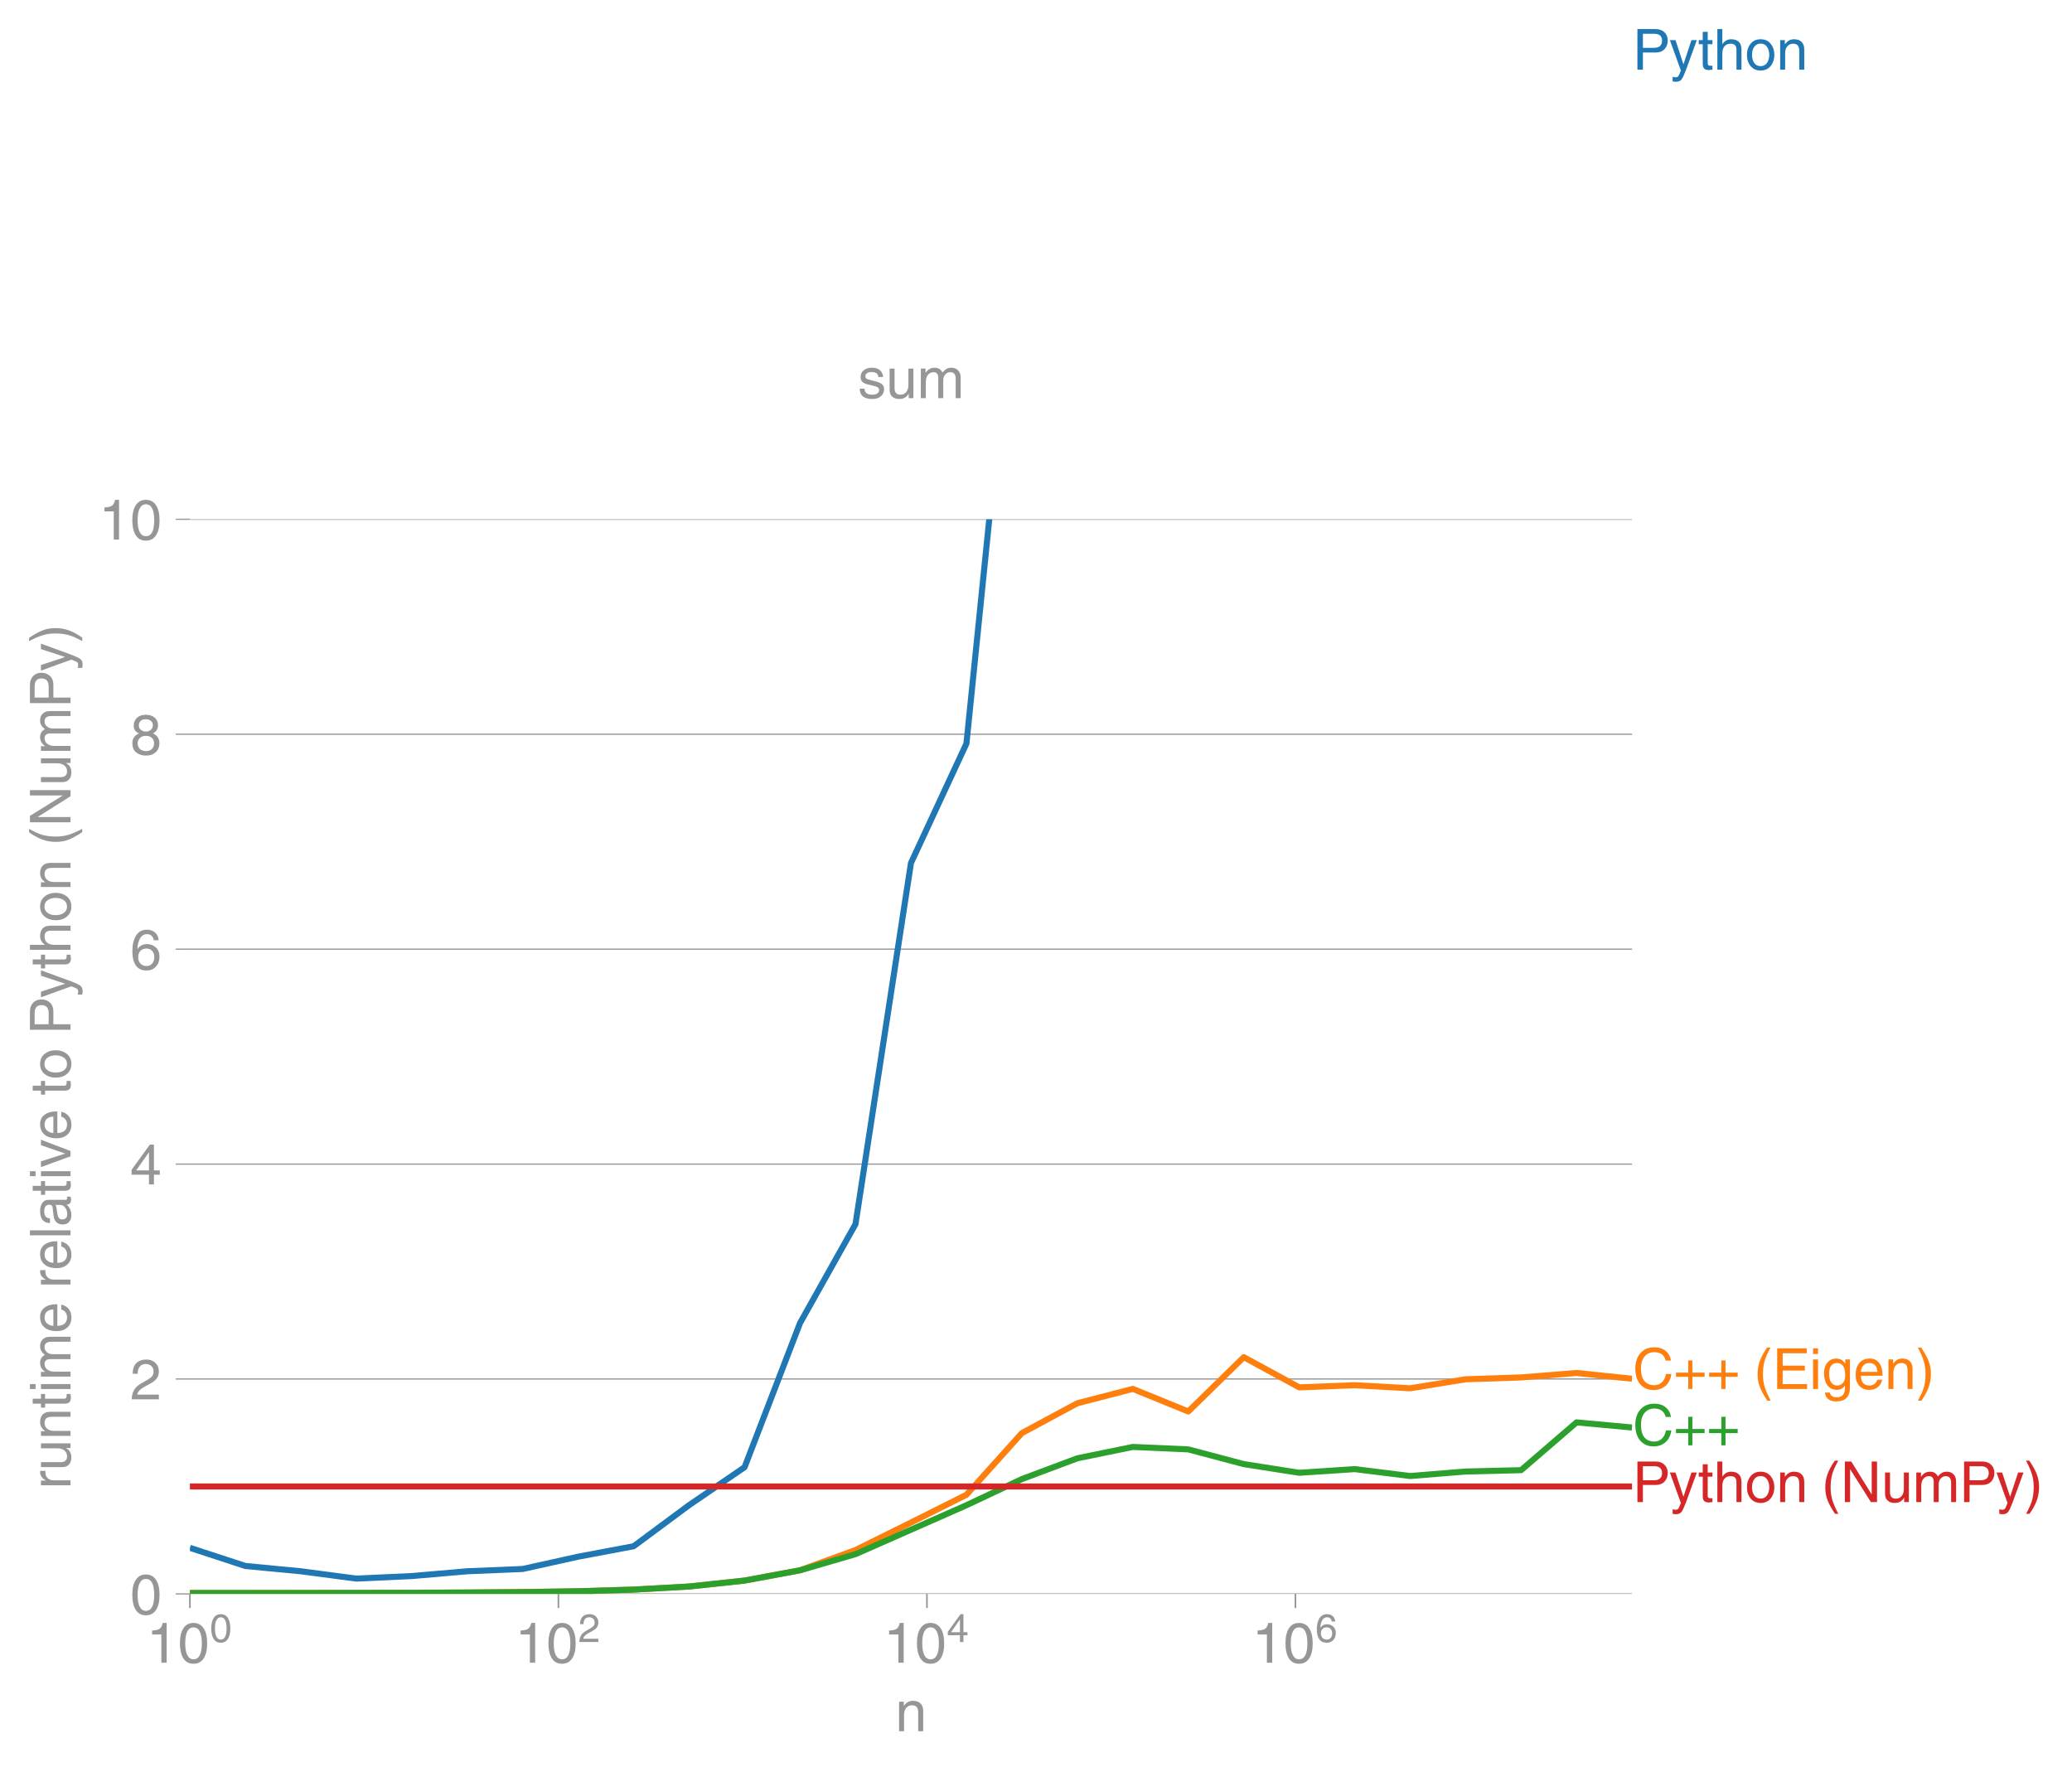 <svg height="585.067" viewBox="0 0 513.097 438.8" width="684.129" xmlns="http://www.w3.org/2000/svg" xmlns:xlink="http://www.w3.org/1999/xlink"><defs><style>*{stroke-linecap:butt;stroke-linejoin:round}</style></defs><g id="figure_1"><path d="M0 438.8h513.097V0H0z" fill="none" id="patch_1"/><g id="axes_1"><path d="M47.027 394.705h357.12V128.593H47.027z" fill="none" id="patch_2"/><g id="matplotlib.axis_1"><g id="xtick_1"><g id="line2d_1"><defs><path d="M0 0v3.5" id="m487b0df146" stroke="#969696" stroke-width=".4"/></defs><use x="47.027" xlink:href="#m487b0df146" y="394.705" fill="#969696" stroke="#969696" stroke-width=".4"/></g><g transform="matrix(.14 0 0 -.14 36.247 411.754)" fill="#969696" id="text_1"><defs><path d="M35.89 0h-9.374v49.906H10.109v6.985q8.594.28 12.782 2.75Q27.094 62.109 29 70.313h6.89z" id="HelveticaWorld-Regular-49"/><path d="M42.484 34.188q0 14.109-3.734 21.156-3.734 7.062-10.969 7.062-7.078 0-10.89-7.062-3.797-7.047-3.797-21.157 0-13.671 3.75-20.937Q20.609 6 27.78 6q7.235 0 10.969 7 3.734 7.016 3.734 21.188zm9.422 0q0-17.297-6.25-26.704-6.25-9.39-17.875-9.39-12.062 0-18.062 9.734-6 9.75-6 26.36 0 17.03 6.14 26.578 6.157 9.547 17.922 9.547 11.625 0 17.875-9.5t6.25-26.626z" id="HelveticaWorld-Regular-48"/></defs><use transform="translate(0 .173)" xlink:href="#HelveticaWorld-Regular-49"/><use transform="translate(55.615 .173)" xlink:href="#HelveticaWorld-Regular-48"/><use transform="matrix(.7 0 0 .7 112.146 36.781)" xlink:href="#HelveticaWorld-Regular-48"/></g></g><g id="xtick_2"><use x="138.283" xlink:href="#m487b0df146" y="394.705" fill="#969696" stroke="#969696" stroke-width=".4" id="line2d_2"/><g transform="matrix(.14 0 0 -.14 127.503 411.754)" fill="#969696" id="text_2"><defs><path d="M4.39 45.125q0 12.39 6.391 18.781 6.406 6.407 17.938 6.407 9.656 0 15.812-5.86 6.157-5.86 6.157-15.14 0-7.22-3.547-12.188-3.532-4.953-10.422-8.703l-12.11-6.64Q13.922 15.921 12.5 8.296h38.188V0H2.593q.39 9.906 4.297 16.5 3.906 6.594 12.203 11.375l12.593 7.328q5.032 2.89 7.329 5.984 2.297 3.094 2.297 8.516 0 5.375-3.766 9.031-3.75 3.672-10.156 3.672-7.078 0-10.594-4.672-3.516-4.656-3.61-12.609z" id="HelveticaWorld-Regular-50"/></defs><use transform="translate(0 .173)" xlink:href="#HelveticaWorld-Regular-49"/><use transform="translate(55.615 .173)" xlink:href="#HelveticaWorld-Regular-48"/><use transform="matrix(.7 0 0 .7 112.146 36.781)" xlink:href="#HelveticaWorld-Regular-50"/></g></g><g id="xtick_3"><use x="229.539" xlink:href="#m487b0df146" y="394.705" fill="#969696" stroke="#969696" stroke-width=".4" id="line2d_3"/><g transform="matrix(.14 0 0 -.14 218.759 411.754)" fill="#969696" id="text_3"><defs><path d="M10.594 24.703h22.61v31.89h-.188zM42 17.093V0h-8.797v17.094H2.484v8.593L34.72 70.314H42v-45.61h10.297v-7.61z" id="HelveticaWorld-Regular-52"/></defs><use transform="translate(0 .173)" xlink:href="#HelveticaWorld-Regular-49"/><use transform="translate(55.615 .173)" xlink:href="#HelveticaWorld-Regular-48"/><use transform="matrix(.7 0 0 .7 112.146 36.781)" xlink:href="#HelveticaWorld-Regular-52"/></g></g><g id="xtick_4"><use x="320.795" xlink:href="#m487b0df146" y="394.705" fill="#969696" stroke="#969696" stroke-width=".4" id="line2d_4"/><g transform="matrix(.14 0 0 -.14 310.015 411.754)" fill="#969696" id="text_4"><defs><path d="M14.11 21.578q0-6.875 4.093-11.234Q22.313 6 28.906 6q6.297 0 10.032 4.438 3.734 4.453 3.734 11.687 0 6.297-3.688 10.547-3.687 4.25-10.468 4.25-6.594 0-10.5-4.156-3.907-4.157-3.907-11.188zM41.702 51.61q-.984 5.375-3.984 8.078-3 2.72-8.125 2.72-8.11 0-12.36-7.923-4.25-7.906-4.343-18.109l.203-.188q5.61 8.641 16.687 8.641 8.844 0 15.438-5.86 6.593-5.859 6.593-16.452 0-10.5-6.25-17.47-6.25-6.952-16.843-6.952-12.219 0-18.563 8.687-6.344 8.703-6.344 25.938 0 16.593 6.485 27.093 6.5 10.5 19.484 10.5 8.407 0 14.219-5.015 5.813-5 6.297-13.688z" id="HelveticaWorld-Regular-54"/></defs><use transform="translate(0 .173)" xlink:href="#HelveticaWorld-Regular-49"/><use transform="translate(55.615 .173)" xlink:href="#HelveticaWorld-Regular-48"/><use transform="matrix(.7 0 0 .7 112.146 36.781)" xlink:href="#HelveticaWorld-Regular-54"/></g></g><g transform="matrix(.14 0 0 -.14 221.725 428.702)" fill="#969696" id="text_5"><defs><path d="M49.219 0h-8.844v32.172q0 7.422-2.594 10.578-2.578 3.156-8.578 3.156-5.906 0-9.875-4.5-3.953-4.484-3.953-12.89V0H6.594v52.297h8.297v-7.375h.203q6.203 8.89 15.812 8.89 8.89 0 13.594-4.718 4.719-4.703 4.719-13.5z" id="HelveticaWorld-Regular-110"/></defs><use xlink:href="#HelveticaWorld-Regular-110"/></g></g><g id="matplotlib.axis_2"><g id="ytick_1"><path clip-path="url(#p0f0cdfbe80)" d="M47.027 394.705h357.12" fill="none" stroke="#969696" stroke-linecap="square" stroke-width=".3" id="line2d_5"/><g id="line2d_6"><defs><path d="M0 0h-3.5" id="m99a60fa445" stroke="#969696" stroke-width=".3"/></defs><use x="47.027" xlink:href="#m99a60fa445" y="394.705" fill="#969696" stroke="#969696" stroke-width=".3"/></g><use xlink:href="#HelveticaWorld-Regular-48" transform="matrix(.14 0 0 -.14 32.242 399.73)" fill="#969696" id="text_6"/></g><g id="ytick_2"><path clip-path="url(#p0f0cdfbe80)" d="M47.027 341.482h357.12" fill="none" stroke="#969696" stroke-linecap="square" stroke-width=".3" id="line2d_7"/><use x="47.027" xlink:href="#m99a60fa445" y="341.482" fill="#969696" stroke="#969696" stroke-width=".3" id="line2d_8"/><use xlink:href="#HelveticaWorld-Regular-50" transform="matrix(.14 0 0 -.14 32.242 346.507)" fill="#969696" id="text_7"/></g><g id="ytick_3"><path clip-path="url(#p0f0cdfbe80)" d="M47.027 288.26h357.12" fill="none" stroke="#969696" stroke-linecap="square" stroke-width=".3" id="line2d_9"/><use x="47.027" xlink:href="#m99a60fa445" y="288.26" fill="#969696" stroke="#969696" stroke-width=".3" id="line2d_10"/><use xlink:href="#HelveticaWorld-Regular-52" transform="matrix(.14 0 0 -.14 32.242 293.285)" fill="#969696" id="text_8"/></g><g id="ytick_4"><path clip-path="url(#p0f0cdfbe80)" d="M47.027 235.037h357.12" fill="none" stroke="#969696" stroke-linecap="square" stroke-width=".3" id="line2d_11"/><use x="47.027" xlink:href="#m99a60fa445" y="235.037" fill="#969696" stroke="#969696" stroke-width=".3" id="line2d_12"/><use xlink:href="#HelveticaWorld-Regular-54" transform="matrix(.14 0 0 -.14 32.242 240.062)" fill="#969696" id="text_9"/></g><g id="ytick_5"><path clip-path="url(#p0f0cdfbe80)" d="M47.027 181.815h357.12" fill="none" stroke="#969696" stroke-linecap="square" stroke-width=".3" id="line2d_13"/><use x="47.027" xlink:href="#m99a60fa445" y="181.815" fill="#969696" stroke="#969696" stroke-width=".3" id="line2d_14"/><g transform="matrix(.14 0 0 -.14 32.242 186.84)" fill="#969696" id="text_10"><defs><path d="M27.594 40.578q5.422 0 8.953 3.094 3.547 3.11 3.547 8.234 0 4.594-3.407 7.547-3.39 2.953-9.687 2.953-5.61 0-8.672-3.11-3.047-3.093-3.047-7.874 0-5.125 3.813-7.984 3.812-2.86 8.5-2.86zm.093-7.562q-6.78 0-10.64-3.766-3.86-3.766-3.86-9.234 0-6.297 3.907-10.157Q21 6 28.219 6q6.406 0 10.234 3.86 3.828 3.859 3.828 10.265 0 5.469-3.828 9.172-3.828 3.719-10.766 3.719zM49.22 52.203q0-10.594-9.032-14.797 6.204-2.781 8.86-7.36 2.656-4.562 2.656-9.733 0-10.016-6.453-16.125-6.438-6.094-17.375-6.094-9.563 0-16.813 5.25-7.25 5.25-7.25 17.062 0 11.922 11.907 16.907-9.516 3.796-9.516 13.671 0 8.297 5.64 13.813 5.641 5.516 15.641 5.516 10.016 0 15.875-5.204 5.86-5.203 5.86-12.906z" id="HelveticaWorld-Regular-56"/></defs><use xlink:href="#HelveticaWorld-Regular-56"/></g></g><g id="ytick_6"><path clip-path="url(#p0f0cdfbe80)" d="M47.027 128.593h357.12" fill="none" stroke="#969696" stroke-linecap="square" stroke-width=".3" id="line2d_15"/><use x="47.027" xlink:href="#m99a60fa445" y="128.593" fill="#969696" stroke="#969696" stroke-width=".3" id="line2d_16"/><g transform="matrix(.14 0 0 -.14 24.456 133.617)" fill="#969696" id="text_11"><use xlink:href="#HelveticaWorld-Regular-49"/><use x="55.615" xlink:href="#HelveticaWorld-Regular-48"/></g></g><g transform="matrix(0 -.14 -.14 0 17.462 368.718)" fill="#969696" id="text_12"><defs><path d="M15.375 0H6.594v52.297h8.297v-8.688h.203q5.703 10.203 14.687 10.203 1.422 0 2.297-.296V44.39h-3.266q-5.906 0-9.671-4.016-3.766-4-3.766-9.953z" id="HelveticaWorld-Regular-114"/><path d="M6.11 52.297h8.78V17.578q0-5.765 2.61-8.625Q20.125 6.11 25 6.11q6.781 0 10.594 4.797 3.812 4.813 3.812 12.578v28.813h8.782V0H39.89v7.625l-.188.188q-4.984-9.329-16.61-9.329-7.515 0-12.25 4.094Q6.11 6.688 6.11 14.703z" id="HelveticaWorld-Regular-117"/><path d="M17.188 45.016V10.984q0-2 1.093-3.046 1.11-1.047 3.938-1.047h3.375V0Q20.797-.688 19-.688q-5.516 0-8.063 2.641-2.53 2.64-2.53 8.547v34.516H1.311v7.28h7.094v14.595h8.781V52.297h8.407v-7.281z" id="HelveticaWorld-Regular-116"/><path d="M6.594 61.813v9.968h8.781v-9.969zM15.375 0H6.594v52.297h8.781z" id="HelveticaWorld-Regular-105"/><path d="M6.594 52.297h8.297v-7.375h.203q5.906 8.89 15.812 8.89 9.813 0 13.922-8.5 3.75 4.594 7.266 6.547 3.515 1.953 8.703 1.953 6.781 0 11.484-4.453Q77 44.922 77 36.187V0h-8.781v33.797q0 6.094-2.297 9.094-2.297 3.015-7.422 3.015-5.172 0-8.75-4.203-3.563-4.203-3.563-9.812V0h-8.78v36.188q0 4.53-2.11 7.124-2.094 2.594-6.094 2.594-6.297 0-10.062-4.687-3.766-4.688-3.766-12.703V0H6.594z" id="HelveticaWorld-Regular-109"/><path d="M42.484 30.328q-.687 8.485-4.5 12.031-3.797 3.547-10.109 3.547-6.39 0-10.328-4.5-3.922-4.484-4.172-11.078zm8.391-13.922q-1.453-8.11-7.953-13.422-5.719-4.5-15.047-4.593-10.984.093-17.438 7.203Q4 12.704 4 24.704q0 13.78 6.64 21.437 6.641 7.672 18.47 7.672 10.593 0 16.546-7.922 5.953-7.907 5.953-22.594H13.375q0-8.203 3.813-12.703Q21 6.109 28.608 6.109q5.375 0 9.235 3.235 3.86 3.25 4.25 7.062z" id="HelveticaWorld-Regular-101"/><path d="M15.375 0H6.594v71.781h8.781z" id="HelveticaWorld-Regular-108"/><path d="M38.375 26.703q-.969-1.015-3.828-1.656-2.86-.625-10.672-1.656-5.766-.688-8.469-2.844-2.703-2.14-2.703-5.656 0-4.297 2.281-6.688 2.297-2.39 7.329-2.39 6.296 0 11.171 3.578 4.891 3.593 4.891 8.718zM6.203 36.375q.297 8.844 5.734 13.14 5.454 4.297 15.844 4.297 8.297 0 13.907-3.765 5.624-3.75 5.624-10.844V9.078Q47.313 6 50.094 6q1.125 0 2.89.39V0Q50.594-.984 48-.984q-4.5 0-6.703 1.921-2.188 1.938-2.281 6.047-7.516-8.5-18.891-8.5-7.422 0-11.922 4.204Q3.72 6.89 3.72 13.624q0 6.89 3.906 11.125Q11.531 29 19 29.89l15.516 1.891q4.203.64 4.203 6.203 0 4.11-3.047 6.297-3.047 2.203-9.25 2.203-5.516 0-8.485-2.437-2.953-2.438-3.53-7.672z" id="HelveticaWorld-Regular-97"/><path d="M39.406 52.297h9.625L29.11 0h-9.437L.594 52.297h10.203L24.422 9.719h.187z" id="HelveticaWorld-Regular-118"/><path d="M12.703 26.219q0-8.735 3.953-14.375 3.953-5.64 11.219-5.64 7.531 0 11.438 5.905 3.906 5.907 3.906 14.11 0 8.297-3.907 14.078-3.906 5.797-11.437 5.797-6.969 0-11.078-5.453-4.094-5.438-4.094-14.422zm-8.984 0q0 11.672 6.484 19.625 6.5 7.968 17.672 7.968 11.438 0 17.875-8.062 6.453-8.047 6.453-19.531 0-11.516-6.406-19.625-6.39-8.11-17.922-8.11-11.078 0-17.625 7.86-6.531 7.86-6.531 19.875z" id="HelveticaWorld-Regular-111"/><path d="M17.828 38.625H37.11q7.282 0 10.938 3.188 3.656 3.203 3.656 9.703 0 5.812-3.516 8.89-3.515 3.078-10.687 3.078H17.828zm0-38.625H8.11v71.781h32.266q9.625 0 15.484-5.594 5.86-5.593 5.86-14.578 0-9.328-5.672-15.312-5.656-5.969-15.672-5.969H17.828z" id="HelveticaWorld-Regular-80"/><path d="M39.016 52.297h9.562L29.891.984q-.5-1.375-.985-2.593-4.25-11.329-7.328-15.547-3.078-4.235-9.953-4.235-3.61 0-5.906.782v8.015q2.484-.89 5.468-.89 3.22 0 4.704 2.03 1.5 2.032 4.421 9.938L.875 52.297h9.922L24.812 9.719H25z" id="HelveticaWorld-Regular-121"/><path d="M49.219 0h-8.844v34.188q0 6.296-2.438 9-2.437 2.718-7.953 2.718-6.797 0-10.703-4.406-3.906-4.39-3.906-12.984V0H6.594v71.781h8.781V45.312h.203q6 8.5 15.328 8.5 8.594 0 13.453-4.5 4.86-4.484 4.86-13.718z" id="HelveticaWorld-Regular-104"/><path d="M29.781 73.297q-8.875-15.875-11.218-25.844-2.344-9.953-2.344-21.969 0-11.859 3.187-22.125Q22.61-6.89 29.891-20.703h-5.86Q15.72-8.593 11.25 2.187 6.781 12.985 6.781 26.125q0 12.36 4.047 23.563 4.063 11.203 12.86 23.609z" id="HelveticaWorld-Regular-40"/><path d="M55.61 71.781h9.374V0h-10.78L17.577 58.016h-.187V0H8.109v71.781h11.375l35.938-57.969h.187z" id="HelveticaWorld-Regular-78"/><path d="M3.516-20.703q8.796 15.922 11.14 25.86Q17 15.093 17 27.093q0 11.922-3.156 22.172T3.422 73.296h5.765q8.391-12.109 12.86-22.905 4.469-10.797 4.469-23.875 0-12.407-4.063-23.61-4.047-11.203-12.828-23.61z" id="HelveticaWorld-Regular-41"/></defs><use xlink:href="#HelveticaWorld-Regular-114"/><use x="32.568" xlink:href="#HelveticaWorld-Regular-117"/><use x="87.354" xlink:href="#HelveticaWorld-Regular-110"/><use x="142.529" xlink:href="#HelveticaWorld-Regular-116"/><use x="170.215" xlink:href="#HelveticaWorld-Regular-105"/><use x="192.236" xlink:href="#HelveticaWorld-Regular-109"/><use x="275.244" xlink:href="#HelveticaWorld-Regular-101"/><use x="330.664" xlink:href="#HelveticaWorld-Regular-32"/><use x="355.078" xlink:href="#HelveticaWorld-Regular-114"/><use x="386.646" xlink:href="#HelveticaWorld-Regular-101"/><use x="442.066" xlink:href="#HelveticaWorld-Regular-108"/><use x="464.088" xlink:href="#HelveticaWorld-Regular-97"/><use x="519.02" xlink:href="#HelveticaWorld-Regular-116"/><use x="546.705" xlink:href="#HelveticaWorld-Regular-105"/><use x="568.727" xlink:href="#HelveticaWorld-Regular-118"/><use x="616.336" xlink:href="#HelveticaWorld-Regular-101"/><use x="671.756" xlink:href="#HelveticaWorld-Regular-32"/><use x="696.17" xlink:href="#HelveticaWorld-Regular-116"/><use x="723.855" xlink:href="#HelveticaWorld-Regular-111"/><use x="779.764" xlink:href="#HelveticaWorld-Regular-32"/><use x="804.178" xlink:href="#HelveticaWorld-Regular-80"/><use x="868.826" xlink:href="#HelveticaWorld-Regular-121"/><use x="919.436" xlink:href="#HelveticaWorld-Regular-116"/><use x="947.121" xlink:href="#HelveticaWorld-Regular-104"/><use x="1002.297" xlink:href="#HelveticaWorld-Regular-111"/><use x="1058.205" xlink:href="#HelveticaWorld-Regular-110"/><use x="1113.381" xlink:href="#HelveticaWorld-Regular-32"/><use x="1137.795" xlink:href="#HelveticaWorld-Regular-40"/><use x="1171.096" xlink:href="#HelveticaWorld-Regular-78"/><use x="1244.191" xlink:href="#HelveticaWorld-Regular-117"/><use x="1298.977" xlink:href="#HelveticaWorld-Regular-109"/><use x="1381.984" xlink:href="#HelveticaWorld-Regular-80"/><use x="1446.633" xlink:href="#HelveticaWorld-Regular-121"/><use x="1496.242" xlink:href="#HelveticaWorld-Regular-41"/></g></g><path clip-path="url(#p0f0cdfbe80)" d="M47.027 383.29l13.735 4.494 13.736 1.311 13.735 1.814 13.735-.628 13.736-1.188 13.735-.568 13.736-3.043 13.735-2.585 13.735-10.181 13.736-9.387 13.735-35.702 13.735-24.488 13.736-89.43 13.735-29.57 13.736-134.923 13.735-32.598L268.134-1m50.117 0l3.484 56.066L335.47 9.414l13.735 64.166L362.928-1m.028 0l13.72 63.325 13.735-48.603" fill="none" stroke="#1f77b4" stroke-linecap="square" stroke-width="1.5" id="line2d_17"/><path clip-path="url(#p0f0cdfbe80)" d="M47.027 394.482l13.735-.008 13.736-.013 13.735-.008 13.735-.058 13.736-.03 13.735-.145 13.736-.172 13.735-.427 13.735-.754 13.736-1.476 13.735-2.556 13.735-5 13.736-6.803 13.735-6.884 13.736-15.277 13.735-7.386 13.735-3.556 13.736 5.597 13.735-13.452 13.736 7.474 13.735-.529 13.735.761 13.736-2.23 13.735-.454 13.735-1.107 13.736 1.428" fill="none" stroke="#ff7f0e" stroke-linecap="square" stroke-width="1.5" id="line2d_18"/><path clip-path="url(#p0f0cdfbe80)" d="M47.027 394.482h13.735l13.736-.013 13.735-.016 13.735-.026 13.736-.086 13.735-.074 13.736-.227 13.735-.403 13.735-.77 13.736-1.469 13.735-2.544 13.735-4.004 13.736-6.05 13.735-6.062 13.736-6.476 13.735-5.145 13.735-2.815 13.736.609 13.735 3.642 13.736 2.151 13.735-.91 13.735 1.71 13.736-1.114 13.735-.336 13.735-11.83 13.736 1.264" fill="none" stroke="#2ca02c" stroke-linecap="square" stroke-width="1.5" id="line2d_19"/><path clip-path="url(#p0f0cdfbe80)" d="M47.027 368.093H404.147" fill="none" stroke="#d62728" stroke-linecap="square" stroke-width="1.5" id="line2d_20"/><g transform="matrix(.14 0 0 -.14 404.344 17.25)" fill="#1f77b4" id="text_13"><use xlink:href="#HelveticaWorld-Regular-80"/><use x="64.648" xlink:href="#HelveticaWorld-Regular-121"/><use x="115.258" xlink:href="#HelveticaWorld-Regular-116"/><use x="142.943" xlink:href="#HelveticaWorld-Regular-104"/><use x="198.119" xlink:href="#HelveticaWorld-Regular-111"/><use x="254.027" xlink:href="#HelveticaWorld-Regular-110"/></g><g transform="matrix(.14 0 0 -.14 404.344 343.95)" fill="#ff7f0e" id="text_14"><defs><path d="M58.016 50.203q-1.625 7.313-6.782 11.094-5.14 3.797-13.343 3.797-10.594 0-17.047-7.703-6.438-7.688-6.438-20.766 0-15.14 6.094-22.547 6.11-7.39 17.688-7.39 7.609 0 13.093 5.046 5.5 5.063 7.407 14.688h9.421Q66.22 12.594 57.625 5.344t-20.906-7.25q-14.703 0-23.516 10.11Q4.391 18.311 4.391 36.28q0 17.328 9.203 27.36 9.203 10.047 24.297 10.047 12.5 0 20.265-6.454 7.766-6.437 9.235-17.03z" id="HelveticaWorld-Regular-67"/><path d="M25.688 50.484h7.328V28.906h21.578v-7.328H33.016V0h-7.328v21.578H4v7.328h21.688z" id="HelveticaWorld-Regular-43"/><path d="M61.078 0H8.11v71.781h52.297v-8.594H17.828V41.22h39.25v-8.594h-39.25V8.594h43.25z" id="HelveticaWorld-Regular-69"/><path d="M12.984 26.313q0-9.61 3.813-14.907Q20.609 6.11 27.094 6.11q6.312 0 10.312 4.579 4 4.593 4 13 0 11.03-3.5 16.625-3.484 5.593-10.61 5.593-7.171 0-10.75-4.765-3.562-4.766-3.562-14.828zM49.812 2.983q0-12.609-6.062-18.797-6.047-6.203-18.266-6.203-8.78 0-13.984 4.047Q6.297-13.922 5.516-6.39h8.796q.672-3.812 3.532-6.062 2.86-2.25 8.281-2.25 7.375 0 11.125 3.969 3.766 3.953 3.766 12.828v3.719h-.188q-4.937-7.329-13.922-7.329-11.187 0-17.093 8.25-5.907 8.25-5.907 20.953 0 11.625 5.953 18.875 5.97 7.25 15.829 7.25 9.906 0 15.625-8.89h.187v7.375h8.313z" id="HelveticaWorld-Regular-103"/></defs><use xlink:href="#HelveticaWorld-Regular-67"/><use x="72.314" xlink:href="#HelveticaWorld-Regular-43"/><use x="130.908" xlink:href="#HelveticaWorld-Regular-43"/><use x="189.502" xlink:href="#HelveticaWorld-Regular-32"/><use x="213.916" xlink:href="#HelveticaWorld-Regular-40"/><use x="247.217" xlink:href="#HelveticaWorld-Regular-69"/><use x="312.207" xlink:href="#HelveticaWorld-Regular-105"/><use x="334.229" xlink:href="#HelveticaWorld-Regular-103"/><use x="390.137" xlink:href="#HelveticaWorld-Regular-101"/><use x="445.557" xlink:href="#HelveticaWorld-Regular-110"/><use x="500.732" xlink:href="#HelveticaWorld-Regular-41"/></g><g transform="matrix(.14 0 0 -.14 404.344 357.908)" fill="#2ca02c" id="text_15"><use xlink:href="#HelveticaWorld-Regular-67"/><use x="72.314" xlink:href="#HelveticaWorld-Regular-43"/><use x="130.908" xlink:href="#HelveticaWorld-Regular-43"/></g><g transform="matrix(.14 0 0 -.14 404.344 371.966)" fill="#d62728" id="text_16"><use xlink:href="#HelveticaWorld-Regular-80"/><use x="64.648" xlink:href="#HelveticaWorld-Regular-121"/><use x="115.258" xlink:href="#HelveticaWorld-Regular-116"/><use x="142.943" xlink:href="#HelveticaWorld-Regular-104"/><use x="198.119" xlink:href="#HelveticaWorld-Regular-111"/><use x="254.027" xlink:href="#HelveticaWorld-Regular-110"/><use x="309.203" xlink:href="#HelveticaWorld-Regular-32"/><use x="333.617" xlink:href="#HelveticaWorld-Regular-40"/><use x="366.918" xlink:href="#HelveticaWorld-Regular-78"/><use x="440.014" xlink:href="#HelveticaWorld-Regular-117"/><use x="494.799" xlink:href="#HelveticaWorld-Regular-109"/><use x="577.807" xlink:href="#HelveticaWorld-Regular-80"/><use x="642.455" xlink:href="#HelveticaWorld-Regular-121"/><use x="692.064" xlink:href="#HelveticaWorld-Regular-41"/></g><g transform="matrix(.14 0 0 -.14 212.441 98.593)" fill="#969696" id="text_17"><defs><path d="M36.078 37.406q-.187 4.688-3.344 6.735-3.14 2.047-9.047 2.047-4.296 0-7.359-1.907-3.047-1.89-3.047-5.468 0-2.829 1.797-4.172 1.813-1.344 7.828-2.86l8.688-2.187q7.906-2 11.297-5.11 3.406-3.093 3.406-8.656 0-7.719-5.64-12.531-5.641-4.813-15.063-4.813-11 0-16.64 4.563-5.626 4.578-5.735 13.75h8.5q.203-5.422 3.594-8.063 3.39-2.625 10.171-2.625 5.516 0 8.766 2.188 3.25 2.203 3.25 6.11 0 2.78-2.11 4.437-2.093 1.672-8.296 3.078l-10.203 2.5q-6.203 1.562-9.157 4.656-2.953 3.094-2.953 8.031 0 7.72 5.516 12.203 5.531 4.5 14.406 4.5 9.485 0 14.531-4.624 5.047-4.61 5.344-11.782z" id="HelveticaWorld-Regular-115"/></defs><use xlink:href="#HelveticaWorld-Regular-115"/><use x="50" xlink:href="#HelveticaWorld-Regular-117"/><use x="104.785" xlink:href="#HelveticaWorld-Regular-109"/></g></g></g><defs><clipPath id="p0f0cdfbe80"><path d="M47.027 128.593h357.12v266.112H47.027z"/></clipPath></defs></svg>